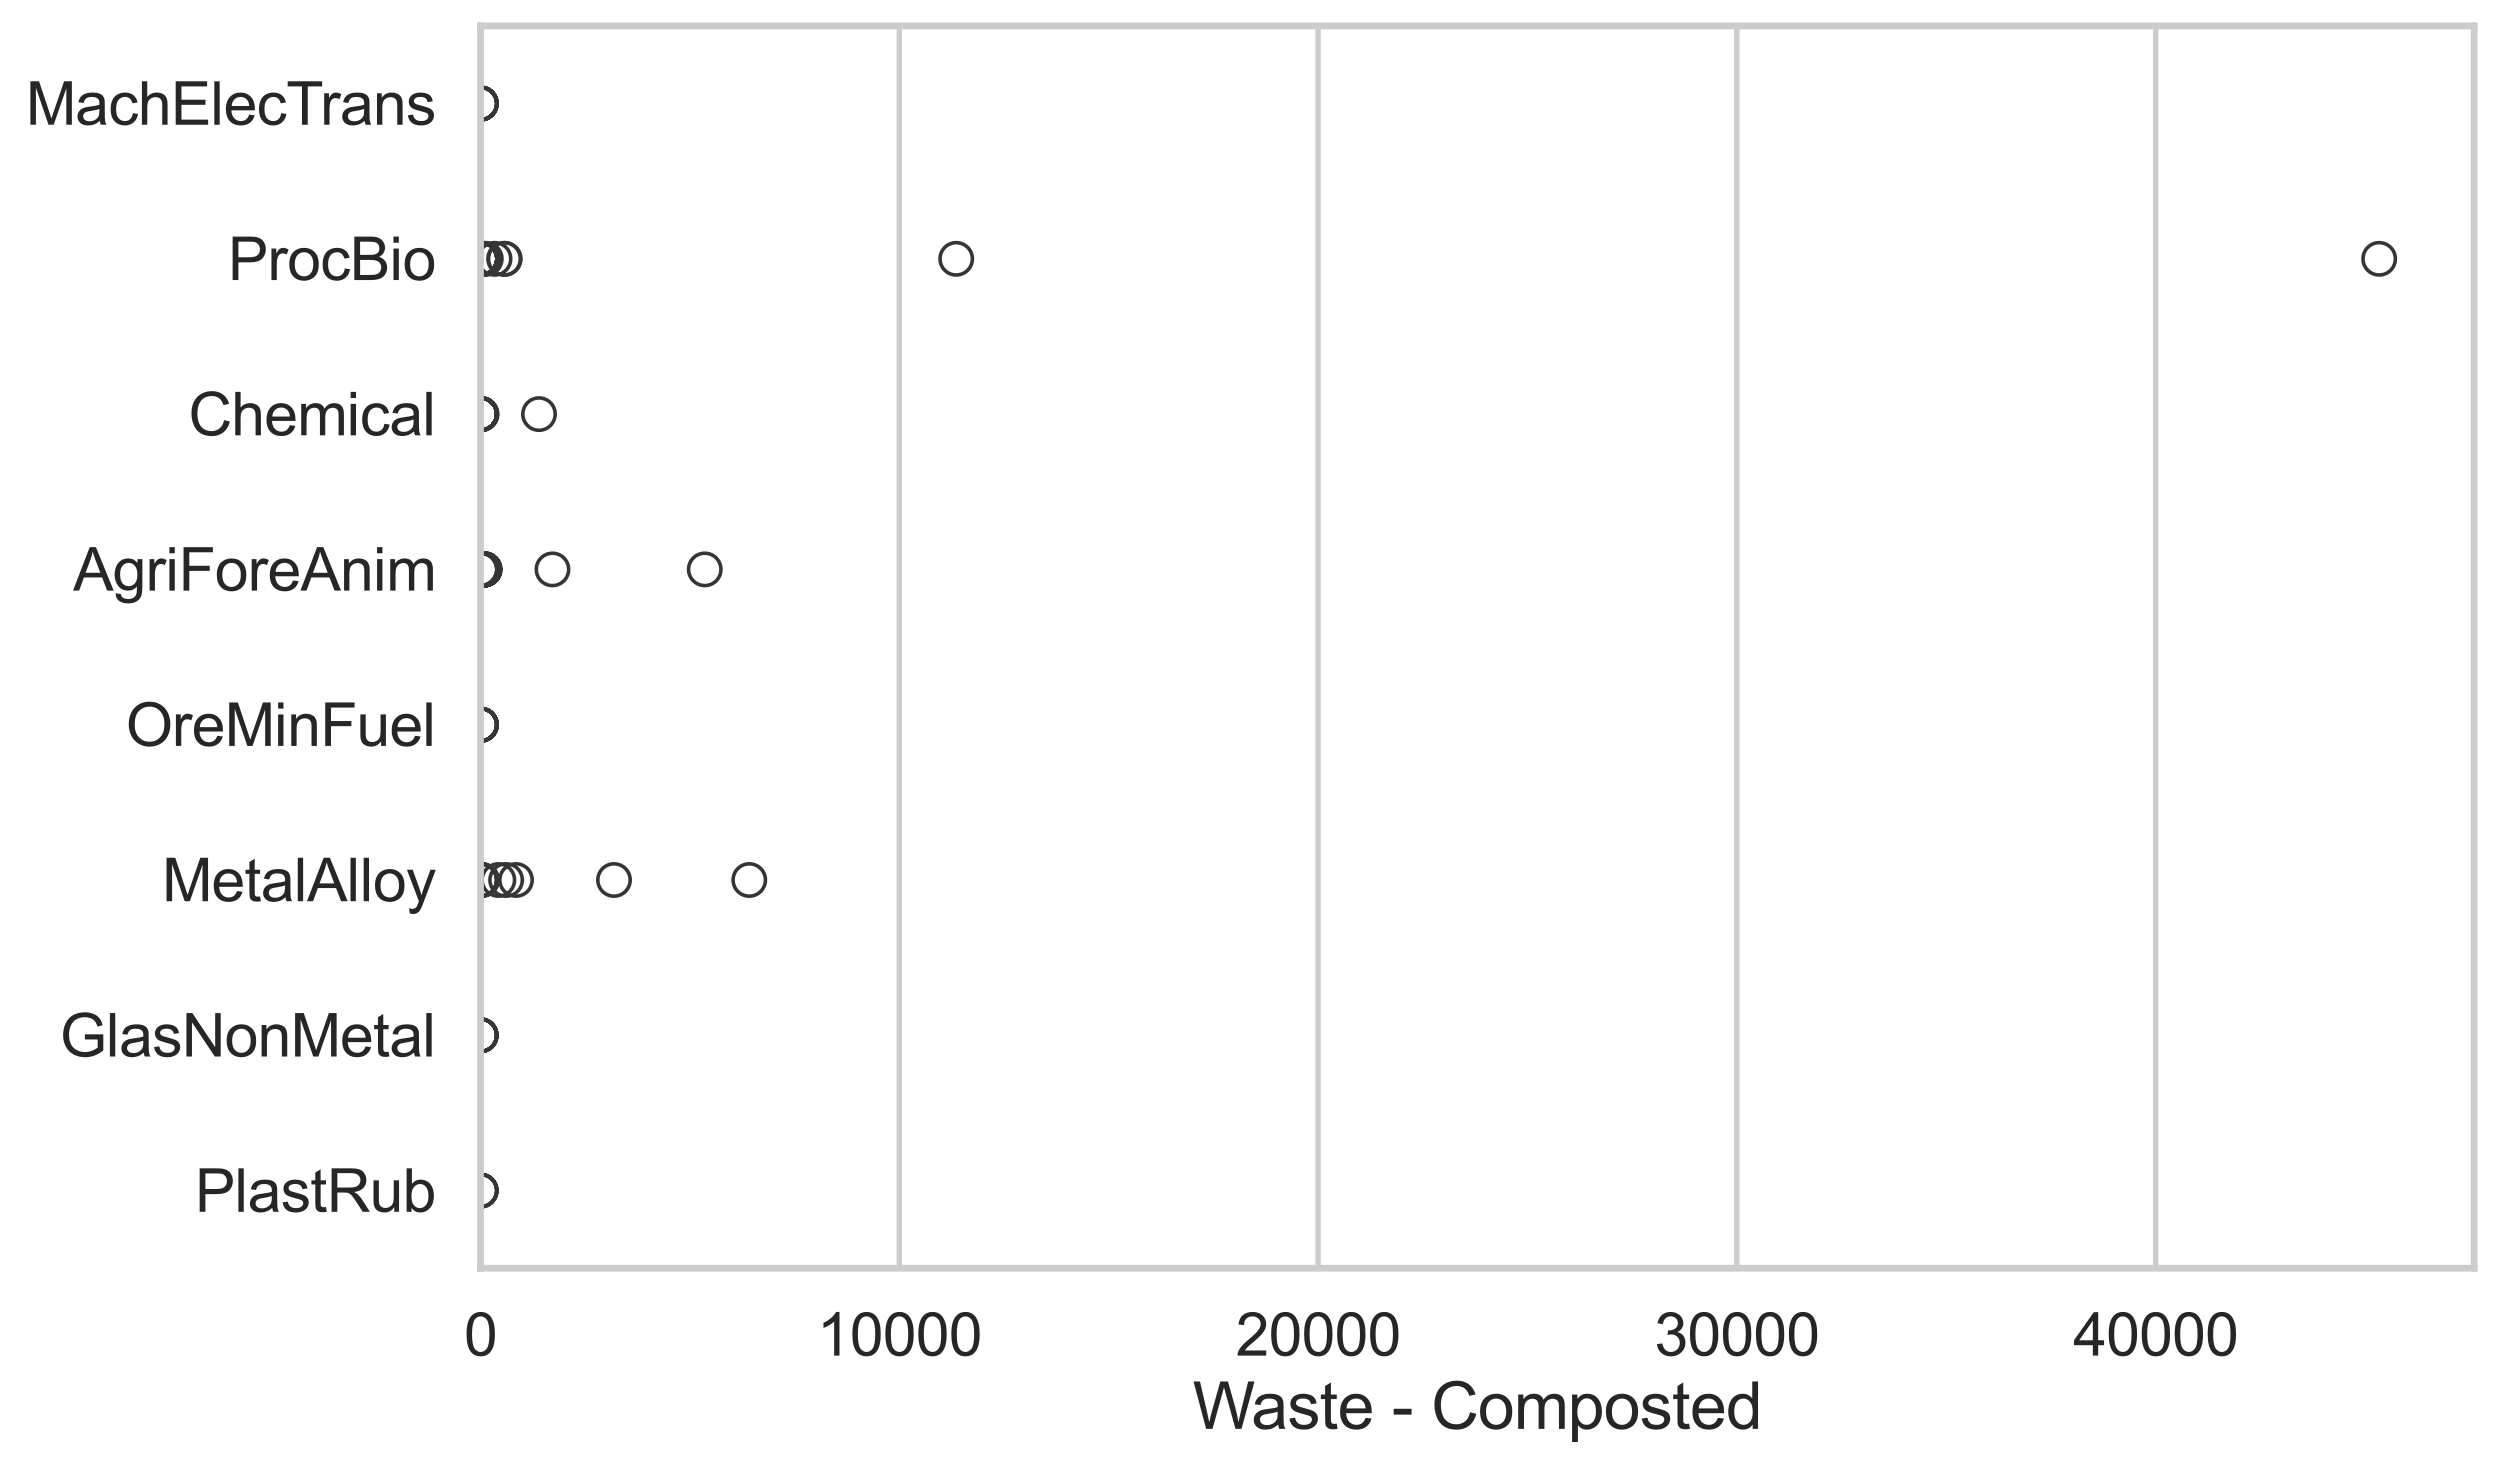 <?xml version="1.0" encoding="utf-8" standalone="no"?>
<!DOCTYPE svg PUBLIC "-//W3C//DTD SVG 1.1//EN"
  "http://www.w3.org/Graphics/SVG/1.1/DTD/svg11.dtd">
<svg xmlns:xlink="http://www.w3.org/1999/xlink" width="695.577pt" height="408.331pt" viewBox="0 0 695.577 408.331" xmlns="http://www.w3.org/2000/svg" version="1.1">
 <defs>
  <style type="text/css">*{stroke-linejoin: round; stroke-linecap: butt}</style>
 </defs>
 <g id="figure_1">
  <g id="patch_1">
   <path d="M 0 408.331 
L 695.577 408.331 
L 695.577 0 
L 0 0 
z
" style="fill: #ffffff"/>
  </g>
  <g id="axes_1">
   <g id="patch_2">
    <path d="M 133.697 352.86 
L 688.377 352.86 
L 688.377 7.2 
L 133.697 7.2 
z
" style="fill: #ffffff"/>
   </g>
   <g id="matplotlib.axis_1">
    <g id="xtick_1">
     <g id="line2d_1">
      <path d="M 133.697 352.86 
L 133.697 7.2 
" clip-path="url(#p786383162c)" style="fill: none; stroke: #cccccc; stroke-width: 1.5; stroke-linecap: round"/>
     </g>
     <g id="text_1">
      <!-- 0 -->
      <g style="fill: #262626" transform="translate(129.109 377.17) scale(0.165 -0.165)">
       <defs>
        <path id="ArialMT-30" d="M 266 2259 
Q 266 3072 433 3567 
Q 600 4063 929 4331 
Q 1259 4600 1759 4600 
Q 2128 4600 2406 4451 
Q 2684 4303 2865 4023 
Q 3047 3744 3150 3342 
Q 3253 2941 3253 2259 
Q 3253 1453 3087 958 
Q 2922 463 2592 192 
Q 2263 -78 1759 -78 
Q 1097 -78 719 397 
Q 266 969 266 2259 
z
M 844 2259 
Q 844 1131 1108 757 
Q 1372 384 1759 384 
Q 2147 384 2411 759 
Q 2675 1134 2675 2259 
Q 2675 3391 2411 3762 
Q 2147 4134 1753 4134 
Q 1366 4134 1134 3806 
Q 844 3388 844 2259 
z
" transform="scale(0.016)"/>
       </defs>
       <use xlink:href="#ArialMT-30"/>
      </g>
     </g>
    </g>
    <g id="xtick_2">
     <g id="line2d_2">
      <path d="M 250.216 352.86 
L 250.216 7.2 
" clip-path="url(#p786383162c)" style="fill: none; stroke: #cccccc; stroke-width: 1.5; stroke-linecap: round"/>
     </g>
     <g id="text_2">
      <!-- 10000 -->
      <g style="fill: #262626" transform="translate(227.277 377.17) scale(0.165 -0.165)">
       <defs>
        <path id="ArialMT-31" d="M 2384 0 
L 1822 0 
L 1822 3584 
Q 1619 3391 1289 3197 
Q 959 3003 697 2906 
L 697 3450 
Q 1169 3672 1522 3987 
Q 1875 4303 2022 4600 
L 2384 4600 
L 2384 0 
z
" transform="scale(0.016)"/>
       </defs>
       <use xlink:href="#ArialMT-31"/>
       <use xlink:href="#ArialMT-30" transform="translate(55.615 0)"/>
       <use xlink:href="#ArialMT-30" transform="translate(111.23 0)"/>
       <use xlink:href="#ArialMT-30" transform="translate(166.846 0)"/>
       <use xlink:href="#ArialMT-30" transform="translate(222.461 0)"/>
      </g>
     </g>
    </g>
    <g id="xtick_3">
     <g id="line2d_3">
      <path d="M 366.734 352.86 
L 366.734 7.2 
" clip-path="url(#p786383162c)" style="fill: none; stroke: #cccccc; stroke-width: 1.5; stroke-linecap: round"/>
     </g>
     <g id="text_3">
      <!-- 20000 -->
      <g style="fill: #262626" transform="translate(343.796 377.17) scale(0.165 -0.165)">
       <defs>
        <path id="ArialMT-32" d="M 3222 541 
L 3222 0 
L 194 0 
Q 188 203 259 391 
Q 375 700 629 1000 
Q 884 1300 1366 1694 
Q 2113 2306 2375 2664 
Q 2638 3022 2638 3341 
Q 2638 3675 2398 3904 
Q 2159 4134 1775 4134 
Q 1369 4134 1125 3890 
Q 881 3647 878 3216 
L 300 3275 
Q 359 3922 746 4261 
Q 1134 4600 1788 4600 
Q 2447 4600 2831 4234 
Q 3216 3869 3216 3328 
Q 3216 3053 3103 2787 
Q 2991 2522 2730 2228 
Q 2469 1934 1863 1422 
Q 1356 997 1212 845 
Q 1069 694 975 541 
L 3222 541 
z
" transform="scale(0.016)"/>
       </defs>
       <use xlink:href="#ArialMT-32"/>
       <use xlink:href="#ArialMT-30" transform="translate(55.615 0)"/>
       <use xlink:href="#ArialMT-30" transform="translate(111.23 0)"/>
       <use xlink:href="#ArialMT-30" transform="translate(166.846 0)"/>
       <use xlink:href="#ArialMT-30" transform="translate(222.461 0)"/>
      </g>
     </g>
    </g>
    <g id="xtick_4">
     <g id="line2d_4">
      <path d="M 483.253 352.86 
L 483.253 7.2 
" clip-path="url(#p786383162c)" style="fill: none; stroke: #cccccc; stroke-width: 1.5; stroke-linecap: round"/>
     </g>
     <g id="text_4">
      <!-- 30000 -->
      <g style="fill: #262626" transform="translate(460.314 377.17) scale(0.165 -0.165)">
       <defs>
        <path id="ArialMT-33" d="M 269 1209 
L 831 1284 
Q 928 806 1161 595 
Q 1394 384 1728 384 
Q 2125 384 2398 659 
Q 2672 934 2672 1341 
Q 2672 1728 2419 1979 
Q 2166 2231 1775 2231 
Q 1616 2231 1378 2169 
L 1441 2663 
Q 1497 2656 1531 2656 
Q 1891 2656 2178 2843 
Q 2466 3031 2466 3422 
Q 2466 3731 2256 3934 
Q 2047 4138 1716 4138 
Q 1388 4138 1169 3931 
Q 950 3725 888 3313 
L 325 3413 
Q 428 3978 793 4289 
Q 1159 4600 1703 4600 
Q 2078 4600 2393 4439 
Q 2709 4278 2876 4000 
Q 3044 3722 3044 3409 
Q 3044 3113 2884 2869 
Q 2725 2625 2413 2481 
Q 2819 2388 3044 2092 
Q 3269 1797 3269 1353 
Q 3269 753 2831 336 
Q 2394 -81 1725 -81 
Q 1122 -81 723 278 
Q 325 638 269 1209 
z
" transform="scale(0.016)"/>
       </defs>
       <use xlink:href="#ArialMT-33"/>
       <use xlink:href="#ArialMT-30" transform="translate(55.615 0)"/>
       <use xlink:href="#ArialMT-30" transform="translate(111.23 0)"/>
       <use xlink:href="#ArialMT-30" transform="translate(166.846 0)"/>
       <use xlink:href="#ArialMT-30" transform="translate(222.461 0)"/>
      </g>
     </g>
    </g>
    <g id="xtick_5">
     <g id="line2d_5">
      <path d="M 599.772 352.86 
L 599.772 7.2 
" clip-path="url(#p786383162c)" style="fill: none; stroke: #cccccc; stroke-width: 1.5; stroke-linecap: round"/>
     </g>
     <g id="text_5">
      <!-- 40000 -->
      <g style="fill: #262626" transform="translate(576.833 377.17) scale(0.165 -0.165)">
       <defs>
        <path id="ArialMT-34" d="M 2069 0 
L 2069 1097 
L 81 1097 
L 81 1613 
L 2172 4581 
L 2631 4581 
L 2631 1613 
L 3250 1613 
L 3250 1097 
L 2631 1097 
L 2631 0 
L 2069 0 
z
M 2069 1613 
L 2069 3678 
L 634 1613 
L 2069 1613 
z
" transform="scale(0.016)"/>
       </defs>
       <use xlink:href="#ArialMT-34"/>
       <use xlink:href="#ArialMT-30" transform="translate(55.615 0)"/>
       <use xlink:href="#ArialMT-30" transform="translate(111.23 0)"/>
       <use xlink:href="#ArialMT-30" transform="translate(166.846 0)"/>
       <use xlink:href="#ArialMT-30" transform="translate(222.461 0)"/>
      </g>
     </g>
    </g>
    <g id="text_6">
     <!-- Waste - Composted -->
     <g style="fill: #262626" transform="translate(331.851 397.553) scale(0.18 -0.18)">
      <defs>
       <path id="ArialMT-57" d="M 1294 0 
L 78 4581 
L 700 4581 
L 1397 1578 
Q 1509 1106 1591 641 
Q 1766 1375 1797 1488 
L 2669 4581 
L 3400 4581 
L 4056 2263 
Q 4303 1400 4413 641 
Q 4500 1075 4641 1638 
L 5359 4581 
L 5969 4581 
L 4713 0 
L 4128 0 
L 3163 3491 
Q 3041 3928 3019 4028 
Q 2947 3713 2884 3491 
L 1913 0 
L 1294 0 
z
" transform="scale(0.016)"/>
       <path id="ArialMT-61" d="M 2588 409 
Q 2275 144 1986 34 
Q 1697 -75 1366 -75 
Q 819 -75 525 192 
Q 231 459 231 875 
Q 231 1119 342 1320 
Q 453 1522 633 1644 
Q 813 1766 1038 1828 
Q 1203 1872 1538 1913 
Q 2219 1994 2541 2106 
Q 2544 2222 2544 2253 
Q 2544 2597 2384 2738 
Q 2169 2928 1744 2928 
Q 1347 2928 1158 2789 
Q 969 2650 878 2297 
L 328 2372 
Q 403 2725 575 2942 
Q 747 3159 1072 3276 
Q 1397 3394 1825 3394 
Q 2250 3394 2515 3294 
Q 2781 3194 2906 3042 
Q 3031 2891 3081 2659 
Q 3109 2516 3109 2141 
L 3109 1391 
Q 3109 606 3145 398 
Q 3181 191 3288 0 
L 2700 0 
Q 2613 175 2588 409 
z
M 2541 1666 
Q 2234 1541 1622 1453 
Q 1275 1403 1131 1340 
Q 988 1278 909 1158 
Q 831 1038 831 891 
Q 831 666 1001 516 
Q 1172 366 1500 366 
Q 1825 366 2078 508 
Q 2331 650 2450 897 
Q 2541 1088 2541 1459 
L 2541 1666 
z
" transform="scale(0.016)"/>
       <path id="ArialMT-73" d="M 197 991 
L 753 1078 
Q 800 744 1014 566 
Q 1228 388 1613 388 
Q 2000 388 2187 545 
Q 2375 703 2375 916 
Q 2375 1106 2209 1216 
Q 2094 1291 1634 1406 
Q 1016 1563 777 1677 
Q 538 1791 414 1992 
Q 291 2194 291 2438 
Q 291 2659 392 2848 
Q 494 3038 669 3163 
Q 800 3259 1026 3326 
Q 1253 3394 1513 3394 
Q 1903 3394 2198 3281 
Q 2494 3169 2634 2976 
Q 2775 2784 2828 2463 
L 2278 2388 
Q 2241 2644 2061 2787 
Q 1881 2931 1553 2931 
Q 1166 2931 1000 2803 
Q 834 2675 834 2503 
Q 834 2394 903 2306 
Q 972 2216 1119 2156 
Q 1203 2125 1616 2013 
Q 2213 1853 2448 1751 
Q 2684 1650 2818 1456 
Q 2953 1263 2953 975 
Q 2953 694 2789 445 
Q 2625 197 2315 61 
Q 2006 -75 1616 -75 
Q 969 -75 630 194 
Q 291 463 197 991 
z
" transform="scale(0.016)"/>
       <path id="ArialMT-74" d="M 1650 503 
L 1731 6 
Q 1494 -44 1306 -44 
Q 1000 -44 831 53 
Q 663 150 594 308 
Q 525 466 525 972 
L 525 2881 
L 113 2881 
L 113 3319 
L 525 3319 
L 525 4141 
L 1084 4478 
L 1084 3319 
L 1650 3319 
L 1650 2881 
L 1084 2881 
L 1084 941 
Q 1084 700 1114 631 
Q 1144 563 1211 522 
Q 1278 481 1403 481 
Q 1497 481 1650 503 
z
" transform="scale(0.016)"/>
       <path id="ArialMT-65" d="M 2694 1069 
L 3275 997 
Q 3138 488 2766 206 
Q 2394 -75 1816 -75 
Q 1088 -75 661 373 
Q 234 822 234 1631 
Q 234 2469 665 2931 
Q 1097 3394 1784 3394 
Q 2450 3394 2872 2941 
Q 3294 2488 3294 1666 
Q 3294 1616 3291 1516 
L 816 1516 
Q 847 969 1125 678 
Q 1403 388 1819 388 
Q 2128 388 2347 550 
Q 2566 713 2694 1069 
z
M 847 1978 
L 2700 1978 
Q 2663 2397 2488 2606 
Q 2219 2931 1791 2931 
Q 1403 2931 1139 2672 
Q 875 2413 847 1978 
z
" transform="scale(0.016)"/>
       <path id="ArialMT-20" transform="scale(0.016)"/>
       <path id="ArialMT-2d" d="M 203 1375 
L 203 1941 
L 1931 1941 
L 1931 1375 
L 203 1375 
z
" transform="scale(0.016)"/>
       <path id="ArialMT-43" d="M 3763 1606 
L 4369 1453 
Q 4178 706 3683 314 
Q 3188 -78 2472 -78 
Q 1731 -78 1267 223 
Q 803 525 561 1097 
Q 319 1669 319 2325 
Q 319 3041 592 3573 
Q 866 4106 1370 4382 
Q 1875 4659 2481 4659 
Q 3169 4659 3637 4309 
Q 4106 3959 4291 3325 
L 3694 3184 
Q 3534 3684 3231 3912 
Q 2928 4141 2469 4141 
Q 1941 4141 1586 3887 
Q 1231 3634 1087 3207 
Q 944 2781 944 2328 
Q 944 1744 1114 1308 
Q 1284 872 1643 656 
Q 2003 441 2422 441 
Q 2931 441 3284 734 
Q 3638 1028 3763 1606 
z
" transform="scale(0.016)"/>
       <path id="ArialMT-6f" d="M 213 1659 
Q 213 2581 725 3025 
Q 1153 3394 1769 3394 
Q 2453 3394 2887 2945 
Q 3322 2497 3322 1706 
Q 3322 1066 3130 698 
Q 2938 331 2570 128 
Q 2203 -75 1769 -75 
Q 1072 -75 642 372 
Q 213 819 213 1659 
z
M 791 1659 
Q 791 1022 1069 705 
Q 1347 388 1769 388 
Q 2188 388 2466 706 
Q 2744 1025 2744 1678 
Q 2744 2294 2464 2611 
Q 2184 2928 1769 2928 
Q 1347 2928 1069 2612 
Q 791 2297 791 1659 
z
" transform="scale(0.016)"/>
       <path id="ArialMT-6d" d="M 422 0 
L 422 3319 
L 925 3319 
L 925 2853 
Q 1081 3097 1340 3245 
Q 1600 3394 1931 3394 
Q 2300 3394 2536 3241 
Q 2772 3088 2869 2813 
Q 3263 3394 3894 3394 
Q 4388 3394 4653 3120 
Q 4919 2847 4919 2278 
L 4919 0 
L 4359 0 
L 4359 2091 
Q 4359 2428 4304 2576 
Q 4250 2725 4106 2815 
Q 3963 2906 3769 2906 
Q 3419 2906 3187 2673 
Q 2956 2441 2956 1928 
L 2956 0 
L 2394 0 
L 2394 2156 
Q 2394 2531 2256 2718 
Q 2119 2906 1806 2906 
Q 1569 2906 1367 2781 
Q 1166 2656 1075 2415 
Q 984 2175 984 1722 
L 984 0 
L 422 0 
z
" transform="scale(0.016)"/>
       <path id="ArialMT-70" d="M 422 -1272 
L 422 3319 
L 934 3319 
L 934 2888 
Q 1116 3141 1344 3267 
Q 1572 3394 1897 3394 
Q 2322 3394 2647 3175 
Q 2972 2956 3137 2557 
Q 3303 2159 3303 1684 
Q 3303 1175 3120 767 
Q 2938 359 2589 142 
Q 2241 -75 1856 -75 
Q 1575 -75 1351 44 
Q 1128 163 984 344 
L 984 -1272 
L 422 -1272 
z
M 931 1641 
Q 931 1000 1190 694 
Q 1450 388 1819 388 
Q 2194 388 2461 705 
Q 2728 1022 2728 1688 
Q 2728 2322 2467 2637 
Q 2206 2953 1844 2953 
Q 1484 2953 1207 2617 
Q 931 2281 931 1641 
z
" transform="scale(0.016)"/>
       <path id="ArialMT-64" d="M 2575 0 
L 2575 419 
Q 2259 -75 1647 -75 
Q 1250 -75 917 144 
Q 584 363 401 755 
Q 219 1147 219 1656 
Q 219 2153 384 2558 
Q 550 2963 881 3178 
Q 1213 3394 1622 3394 
Q 1922 3394 2156 3267 
Q 2391 3141 2538 2938 
L 2538 4581 
L 3097 4581 
L 3097 0 
L 2575 0 
z
M 797 1656 
Q 797 1019 1065 703 
Q 1334 388 1700 388 
Q 2069 388 2326 689 
Q 2584 991 2584 1609 
Q 2584 2291 2321 2609 
Q 2059 2928 1675 2928 
Q 1300 2928 1048 2622 
Q 797 2316 797 1656 
z
" transform="scale(0.016)"/>
      </defs>
      <use xlink:href="#ArialMT-57"/>
      <use xlink:href="#ArialMT-61" transform="translate(90.635 0)"/>
      <use xlink:href="#ArialMT-73" transform="translate(146.25 0)"/>
      <use xlink:href="#ArialMT-74" transform="translate(196.25 0)"/>
      <use xlink:href="#ArialMT-65" transform="translate(224.033 0)"/>
      <use xlink:href="#ArialMT-20" transform="translate(279.648 0)"/>
      <use xlink:href="#ArialMT-2d" transform="translate(307.432 0)"/>
      <use xlink:href="#ArialMT-20" transform="translate(340.732 0)"/>
      <use xlink:href="#ArialMT-43" transform="translate(368.516 0)"/>
      <use xlink:href="#ArialMT-6f" transform="translate(440.732 0)"/>
      <use xlink:href="#ArialMT-6d" transform="translate(496.348 0)"/>
      <use xlink:href="#ArialMT-70" transform="translate(579.648 0)"/>
      <use xlink:href="#ArialMT-6f" transform="translate(635.264 0)"/>
      <use xlink:href="#ArialMT-73" transform="translate(690.879 0)"/>
      <use xlink:href="#ArialMT-74" transform="translate(740.879 0)"/>
      <use xlink:href="#ArialMT-65" transform="translate(768.662 0)"/>
      <use xlink:href="#ArialMT-64" transform="translate(824.277 0)"/>
     </g>
    </g>
   </g>
   <g id="matplotlib.axis_2">
    <g id="ytick_1">
     <g id="text_7">
      <!-- MachElecTrans -->
      <g style="fill: #262626" transform="translate(7.2 34.709) scale(0.165 -0.165)">
       <defs>
        <path id="ArialMT-4d" d="M 475 0 
L 475 4581 
L 1388 4581 
L 2472 1338 
Q 2622 884 2691 659 
Q 2769 909 2934 1394 
L 4031 4581 
L 4847 4581 
L 4847 0 
L 4263 0 
L 4263 3834 
L 2931 0 
L 2384 0 
L 1059 3900 
L 1059 0 
L 475 0 
z
" transform="scale(0.016)"/>
        <path id="ArialMT-63" d="M 2588 1216 
L 3141 1144 
Q 3050 572 2676 248 
Q 2303 -75 1759 -75 
Q 1078 -75 664 370 
Q 250 816 250 1647 
Q 250 2184 428 2587 
Q 606 2991 970 3192 
Q 1334 3394 1763 3394 
Q 2303 3394 2647 3120 
Q 2991 2847 3088 2344 
L 2541 2259 
Q 2463 2594 2264 2762 
Q 2066 2931 1784 2931 
Q 1359 2931 1093 2626 
Q 828 2322 828 1663 
Q 828 994 1084 691 
Q 1341 388 1753 388 
Q 2084 388 2306 591 
Q 2528 794 2588 1216 
z
" transform="scale(0.016)"/>
        <path id="ArialMT-68" d="M 422 0 
L 422 4581 
L 984 4581 
L 984 2938 
Q 1378 3394 1978 3394 
Q 2347 3394 2619 3248 
Q 2891 3103 3008 2847 
Q 3125 2591 3125 2103 
L 3125 0 
L 2563 0 
L 2563 2103 
Q 2563 2525 2380 2717 
Q 2197 2909 1863 2909 
Q 1613 2909 1392 2779 
Q 1172 2650 1078 2428 
Q 984 2206 984 1816 
L 984 0 
L 422 0 
z
" transform="scale(0.016)"/>
        <path id="ArialMT-45" d="M 506 0 
L 506 4581 
L 3819 4581 
L 3819 4041 
L 1113 4041 
L 1113 2638 
L 3647 2638 
L 3647 2100 
L 1113 2100 
L 1113 541 
L 3925 541 
L 3925 0 
L 506 0 
z
" transform="scale(0.016)"/>
        <path id="ArialMT-6c" d="M 409 0 
L 409 4581 
L 972 4581 
L 972 0 
L 409 0 
z
" transform="scale(0.016)"/>
        <path id="ArialMT-54" d="M 1659 0 
L 1659 4041 
L 150 4041 
L 150 4581 
L 3781 4581 
L 3781 4041 
L 2266 4041 
L 2266 0 
L 1659 0 
z
" transform="scale(0.016)"/>
        <path id="ArialMT-72" d="M 416 0 
L 416 3319 
L 922 3319 
L 922 2816 
Q 1116 3169 1280 3281 
Q 1444 3394 1641 3394 
Q 1925 3394 2219 3213 
L 2025 2691 
Q 1819 2813 1613 2813 
Q 1428 2813 1281 2702 
Q 1134 2591 1072 2394 
Q 978 2094 978 1738 
L 978 0 
L 416 0 
z
" transform="scale(0.016)"/>
        <path id="ArialMT-6e" d="M 422 0 
L 422 3319 
L 928 3319 
L 928 2847 
Q 1294 3394 1984 3394 
Q 2284 3394 2536 3286 
Q 2788 3178 2913 3003 
Q 3038 2828 3088 2588 
Q 3119 2431 3119 2041 
L 3119 0 
L 2556 0 
L 2556 2019 
Q 2556 2363 2490 2533 
Q 2425 2703 2258 2804 
Q 2091 2906 1866 2906 
Q 1506 2906 1245 2678 
Q 984 2450 984 1813 
L 984 0 
L 422 0 
z
" transform="scale(0.016)"/>
       </defs>
       <use xlink:href="#ArialMT-4d"/>
       <use xlink:href="#ArialMT-61" transform="translate(83.301 0)"/>
       <use xlink:href="#ArialMT-63" transform="translate(138.916 0)"/>
       <use xlink:href="#ArialMT-68" transform="translate(188.916 0)"/>
       <use xlink:href="#ArialMT-45" transform="translate(244.531 0)"/>
       <use xlink:href="#ArialMT-6c" transform="translate(311.23 0)"/>
       <use xlink:href="#ArialMT-65" transform="translate(333.447 0)"/>
       <use xlink:href="#ArialMT-63" transform="translate(389.062 0)"/>
       <use xlink:href="#ArialMT-54" transform="translate(439.062 0)"/>
       <use xlink:href="#ArialMT-72" transform="translate(496.396 0)"/>
       <use xlink:href="#ArialMT-61" transform="translate(529.697 0)"/>
       <use xlink:href="#ArialMT-6e" transform="translate(585.312 0)"/>
       <use xlink:href="#ArialMT-73" transform="translate(640.928 0)"/>
      </g>
     </g>
    </g>
    <g id="ytick_2">
     <g id="text_8">
      <!-- ProcBio -->
      <g style="fill: #262626" transform="translate(63.424 77.916) scale(0.165 -0.165)">
       <defs>
        <path id="ArialMT-50" d="M 494 0 
L 494 4581 
L 2222 4581 
Q 2678 4581 2919 4538 
Q 3256 4481 3484 4323 
Q 3713 4166 3852 3881 
Q 3991 3597 3991 3256 
Q 3991 2672 3619 2267 
Q 3247 1863 2275 1863 
L 1100 1863 
L 1100 0 
L 494 0 
z
M 1100 2403 
L 2284 2403 
Q 2872 2403 3119 2622 
Q 3366 2841 3366 3238 
Q 3366 3525 3220 3729 
Q 3075 3934 2838 4000 
Q 2684 4041 2272 4041 
L 1100 4041 
L 1100 2403 
z
" transform="scale(0.016)"/>
        <path id="ArialMT-42" d="M 469 0 
L 469 4581 
L 2188 4581 
Q 2713 4581 3030 4442 
Q 3347 4303 3526 4014 
Q 3706 3725 3706 3409 
Q 3706 3116 3547 2856 
Q 3388 2597 3066 2438 
Q 3481 2316 3704 2022 
Q 3928 1728 3928 1328 
Q 3928 1006 3792 729 
Q 3656 453 3456 303 
Q 3256 153 2954 76 
Q 2653 0 2216 0 
L 469 0 
z
M 1075 2656 
L 2066 2656 
Q 2469 2656 2644 2709 
Q 2875 2778 2992 2937 
Q 3109 3097 3109 3338 
Q 3109 3566 3000 3739 
Q 2891 3913 2687 3977 
Q 2484 4041 1991 4041 
L 1075 4041 
L 1075 2656 
z
M 1075 541 
L 2216 541 
Q 2509 541 2628 563 
Q 2838 600 2978 687 
Q 3119 775 3209 942 
Q 3300 1109 3300 1328 
Q 3300 1584 3169 1773 
Q 3038 1963 2805 2039 
Q 2572 2116 2134 2116 
L 1075 2116 
L 1075 541 
z
" transform="scale(0.016)"/>
        <path id="ArialMT-69" d="M 425 3934 
L 425 4581 
L 988 4581 
L 988 3934 
L 425 3934 
z
M 425 0 
L 425 3319 
L 988 3319 
L 988 0 
L 425 0 
z
" transform="scale(0.016)"/>
       </defs>
       <use xlink:href="#ArialMT-50"/>
       <use xlink:href="#ArialMT-72" transform="translate(66.699 0)"/>
       <use xlink:href="#ArialMT-6f" transform="translate(100 0)"/>
       <use xlink:href="#ArialMT-63" transform="translate(155.615 0)"/>
       <use xlink:href="#ArialMT-42" transform="translate(205.615 0)"/>
       <use xlink:href="#ArialMT-69" transform="translate(272.314 0)"/>
       <use xlink:href="#ArialMT-6f" transform="translate(294.531 0)"/>
      </g>
     </g>
    </g>
    <g id="ytick_3">
     <g id="text_9">
      <!-- Chemical -->
      <g style="fill: #262626" transform="translate(52.428 121.124) scale(0.165 -0.165)">
       <use xlink:href="#ArialMT-43"/>
       <use xlink:href="#ArialMT-68" transform="translate(72.217 0)"/>
       <use xlink:href="#ArialMT-65" transform="translate(127.832 0)"/>
       <use xlink:href="#ArialMT-6d" transform="translate(183.447 0)"/>
       <use xlink:href="#ArialMT-69" transform="translate(266.748 0)"/>
       <use xlink:href="#ArialMT-63" transform="translate(288.965 0)"/>
       <use xlink:href="#ArialMT-61" transform="translate(338.965 0)"/>
       <use xlink:href="#ArialMT-6c" transform="translate(394.58 0)"/>
      </g>
     </g>
    </g>
    <g id="ytick_4">
     <g id="text_10">
      <!-- AgriForeAnim -->
      <g style="fill: #262626" transform="translate(20.341 164.331) scale(0.165 -0.165)">
       <defs>
        <path id="ArialMT-41" d="M -9 0 
L 1750 4581 
L 2403 4581 
L 4278 0 
L 3588 0 
L 3053 1388 
L 1138 1388 
L 634 0 
L -9 0 
z
M 1313 1881 
L 2866 1881 
L 2388 3150 
Q 2169 3728 2063 4100 
Q 1975 3659 1816 3225 
L 1313 1881 
z
" transform="scale(0.016)"/>
        <path id="ArialMT-67" d="M 319 -275 
L 866 -356 
Q 900 -609 1056 -725 
Q 1266 -881 1628 -881 
Q 2019 -881 2231 -725 
Q 2444 -569 2519 -288 
Q 2563 -116 2559 434 
Q 2191 0 1641 0 
Q 956 0 581 494 
Q 206 988 206 1678 
Q 206 2153 378 2554 
Q 550 2956 876 3175 
Q 1203 3394 1644 3394 
Q 2231 3394 2613 2919 
L 2613 3319 
L 3131 3319 
L 3131 450 
Q 3131 -325 2973 -648 
Q 2816 -972 2473 -1159 
Q 2131 -1347 1631 -1347 
Q 1038 -1347 672 -1080 
Q 306 -813 319 -275 
z
M 784 1719 
Q 784 1066 1043 766 
Q 1303 466 1694 466 
Q 2081 466 2343 764 
Q 2606 1063 2606 1700 
Q 2606 2309 2336 2618 
Q 2066 2928 1684 2928 
Q 1309 2928 1046 2623 
Q 784 2319 784 1719 
z
" transform="scale(0.016)"/>
        <path id="ArialMT-46" d="M 525 0 
L 525 4581 
L 3616 4581 
L 3616 4041 
L 1131 4041 
L 1131 2622 
L 3281 2622 
L 3281 2081 
L 1131 2081 
L 1131 0 
L 525 0 
z
" transform="scale(0.016)"/>
       </defs>
       <use xlink:href="#ArialMT-41"/>
       <use xlink:href="#ArialMT-67" transform="translate(66.699 0)"/>
       <use xlink:href="#ArialMT-72" transform="translate(122.314 0)"/>
       <use xlink:href="#ArialMT-69" transform="translate(155.615 0)"/>
       <use xlink:href="#ArialMT-46" transform="translate(177.832 0)"/>
       <use xlink:href="#ArialMT-6f" transform="translate(238.916 0)"/>
       <use xlink:href="#ArialMT-72" transform="translate(294.531 0)"/>
       <use xlink:href="#ArialMT-65" transform="translate(327.832 0)"/>
       <use xlink:href="#ArialMT-41" transform="translate(383.447 0)"/>
       <use xlink:href="#ArialMT-6e" transform="translate(450.146 0)"/>
       <use xlink:href="#ArialMT-69" transform="translate(505.762 0)"/>
       <use xlink:href="#ArialMT-6d" transform="translate(527.979 0)"/>
      </g>
     </g>
    </g>
    <g id="ytick_5">
     <g id="text_11">
      <!-- OreMinFuel -->
      <g style="fill: #262626" transform="translate(35.013 207.539) scale(0.165 -0.165)">
       <defs>
        <path id="ArialMT-4f" d="M 309 2231 
Q 309 3372 921 4017 
Q 1534 4663 2503 4663 
Q 3138 4663 3647 4359 
Q 4156 4056 4423 3514 
Q 4691 2972 4691 2284 
Q 4691 1588 4409 1038 
Q 4128 488 3612 205 
Q 3097 -78 2500 -78 
Q 1853 -78 1343 234 
Q 834 547 571 1087 
Q 309 1628 309 2231 
z
M 934 2222 
Q 934 1394 1379 917 
Q 1825 441 2497 441 
Q 3181 441 3623 922 
Q 4066 1403 4066 2288 
Q 4066 2847 3877 3264 
Q 3688 3681 3323 3911 
Q 2959 4141 2506 4141 
Q 1863 4141 1398 3698 
Q 934 3256 934 2222 
z
" transform="scale(0.016)"/>
        <path id="ArialMT-75" d="M 2597 0 
L 2597 488 
Q 2209 -75 1544 -75 
Q 1250 -75 995 37 
Q 741 150 617 320 
Q 494 491 444 738 
Q 409 903 409 1263 
L 409 3319 
L 972 3319 
L 972 1478 
Q 972 1038 1006 884 
Q 1059 663 1231 536 
Q 1403 409 1656 409 
Q 1909 409 2131 539 
Q 2353 669 2445 892 
Q 2538 1116 2538 1541 
L 2538 3319 
L 3100 3319 
L 3100 0 
L 2597 0 
z
" transform="scale(0.016)"/>
       </defs>
       <use xlink:href="#ArialMT-4f"/>
       <use xlink:href="#ArialMT-72" transform="translate(77.783 0)"/>
       <use xlink:href="#ArialMT-65" transform="translate(111.084 0)"/>
       <use xlink:href="#ArialMT-4d" transform="translate(166.699 0)"/>
       <use xlink:href="#ArialMT-69" transform="translate(250 0)"/>
       <use xlink:href="#ArialMT-6e" transform="translate(272.217 0)"/>
       <use xlink:href="#ArialMT-46" transform="translate(327.832 0)"/>
       <use xlink:href="#ArialMT-75" transform="translate(388.916 0)"/>
       <use xlink:href="#ArialMT-65" transform="translate(444.531 0)"/>
       <use xlink:href="#ArialMT-6c" transform="translate(500.146 0)"/>
      </g>
     </g>
    </g>
    <g id="ytick_6">
     <g id="text_12">
      <!-- MetalAlloy -->
      <g style="fill: #262626" transform="translate(45.088 250.746) scale(0.165 -0.165)">
       <defs>
        <path id="ArialMT-79" d="M 397 -1278 
L 334 -750 
Q 519 -800 656 -800 
Q 844 -800 956 -737 
Q 1069 -675 1141 -563 
Q 1194 -478 1313 -144 
Q 1328 -97 1363 -6 
L 103 3319 
L 709 3319 
L 1400 1397 
Q 1534 1031 1641 628 
Q 1738 1016 1872 1384 
L 2581 3319 
L 3144 3319 
L 1881 -56 
Q 1678 -603 1566 -809 
Q 1416 -1088 1222 -1217 
Q 1028 -1347 759 -1347 
Q 597 -1347 397 -1278 
z
" transform="scale(0.016)"/>
       </defs>
       <use xlink:href="#ArialMT-4d"/>
       <use xlink:href="#ArialMT-65" transform="translate(83.301 0)"/>
       <use xlink:href="#ArialMT-74" transform="translate(138.916 0)"/>
       <use xlink:href="#ArialMT-61" transform="translate(166.699 0)"/>
       <use xlink:href="#ArialMT-6c" transform="translate(222.314 0)"/>
       <use xlink:href="#ArialMT-41" transform="translate(244.531 0)"/>
       <use xlink:href="#ArialMT-6c" transform="translate(311.23 0)"/>
       <use xlink:href="#ArialMT-6c" transform="translate(333.447 0)"/>
       <use xlink:href="#ArialMT-6f" transform="translate(355.664 0)"/>
       <use xlink:href="#ArialMT-79" transform="translate(411.279 0)"/>
      </g>
     </g>
    </g>
    <g id="ytick_7">
     <g id="text_13">
      <!-- GlasNonMetal -->
      <g style="fill: #262626" transform="translate(16.659 293.954) scale(0.165 -0.165)">
       <defs>
        <path id="ArialMT-47" d="M 2638 1797 
L 2638 2334 
L 4578 2338 
L 4578 638 
Q 4131 281 3656 101 
Q 3181 -78 2681 -78 
Q 2006 -78 1454 211 
Q 903 500 622 1047 
Q 341 1594 341 2269 
Q 341 2938 620 3517 
Q 900 4097 1425 4378 
Q 1950 4659 2634 4659 
Q 3131 4659 3532 4498 
Q 3934 4338 4162 4050 
Q 4391 3763 4509 3300 
L 3963 3150 
Q 3859 3500 3706 3700 
Q 3553 3900 3268 4020 
Q 2984 4141 2638 4141 
Q 2222 4141 1919 4014 
Q 1616 3888 1430 3681 
Q 1244 3475 1141 3228 
Q 966 2803 966 2306 
Q 966 1694 1177 1281 
Q 1388 869 1791 669 
Q 2194 469 2647 469 
Q 3041 469 3416 620 
Q 3791 772 3984 944 
L 3984 1797 
L 2638 1797 
z
" transform="scale(0.016)"/>
        <path id="ArialMT-4e" d="M 488 0 
L 488 4581 
L 1109 4581 
L 3516 984 
L 3516 4581 
L 4097 4581 
L 4097 0 
L 3475 0 
L 1069 3600 
L 1069 0 
L 488 0 
z
" transform="scale(0.016)"/>
       </defs>
       <use xlink:href="#ArialMT-47"/>
       <use xlink:href="#ArialMT-6c" transform="translate(77.783 0)"/>
       <use xlink:href="#ArialMT-61" transform="translate(100 0)"/>
       <use xlink:href="#ArialMT-73" transform="translate(155.615 0)"/>
       <use xlink:href="#ArialMT-4e" transform="translate(205.615 0)"/>
       <use xlink:href="#ArialMT-6f" transform="translate(277.832 0)"/>
       <use xlink:href="#ArialMT-6e" transform="translate(333.447 0)"/>
       <use xlink:href="#ArialMT-4d" transform="translate(389.062 0)"/>
       <use xlink:href="#ArialMT-65" transform="translate(472.363 0)"/>
       <use xlink:href="#ArialMT-74" transform="translate(527.979 0)"/>
       <use xlink:href="#ArialMT-61" transform="translate(555.762 0)"/>
       <use xlink:href="#ArialMT-6c" transform="translate(611.377 0)"/>
      </g>
     </g>
    </g>
    <g id="ytick_8">
     <g id="text_14">
      <!-- PlastRub -->
      <g style="fill: #262626" transform="translate(54.248 337.161) scale(0.165 -0.165)">
       <defs>
        <path id="ArialMT-52" d="M 503 0 
L 503 4581 
L 2534 4581 
Q 3147 4581 3465 4457 
Q 3784 4334 3975 4021 
Q 4166 3709 4166 3331 
Q 4166 2844 3850 2509 
Q 3534 2175 2875 2084 
Q 3116 1969 3241 1856 
Q 3506 1613 3744 1247 
L 4541 0 
L 3778 0 
L 3172 953 
Q 2906 1366 2734 1584 
Q 2563 1803 2427 1890 
Q 2291 1978 2150 2013 
Q 2047 2034 1813 2034 
L 1109 2034 
L 1109 0 
L 503 0 
z
M 1109 2559 
L 2413 2559 
Q 2828 2559 3062 2645 
Q 3297 2731 3419 2920 
Q 3541 3109 3541 3331 
Q 3541 3656 3305 3865 
Q 3069 4075 2559 4075 
L 1109 4075 
L 1109 2559 
z
" transform="scale(0.016)"/>
        <path id="ArialMT-62" d="M 941 0 
L 419 0 
L 419 4581 
L 981 4581 
L 981 2947 
Q 1338 3394 1891 3394 
Q 2197 3394 2470 3270 
Q 2744 3147 2920 2923 
Q 3097 2700 3197 2384 
Q 3297 2069 3297 1709 
Q 3297 856 2875 390 
Q 2453 -75 1863 -75 
Q 1275 -75 941 416 
L 941 0 
z
M 934 1684 
Q 934 1088 1097 822 
Q 1363 388 1816 388 
Q 2184 388 2453 708 
Q 2722 1028 2722 1663 
Q 2722 2313 2464 2622 
Q 2206 2931 1841 2931 
Q 1472 2931 1203 2611 
Q 934 2291 934 1684 
z
" transform="scale(0.016)"/>
       </defs>
       <use xlink:href="#ArialMT-50"/>
       <use xlink:href="#ArialMT-6c" transform="translate(66.699 0)"/>
       <use xlink:href="#ArialMT-61" transform="translate(88.916 0)"/>
       <use xlink:href="#ArialMT-73" transform="translate(144.531 0)"/>
       <use xlink:href="#ArialMT-74" transform="translate(194.531 0)"/>
       <use xlink:href="#ArialMT-52" transform="translate(222.314 0)"/>
       <use xlink:href="#ArialMT-75" transform="translate(294.531 0)"/>
       <use xlink:href="#ArialMT-62" transform="translate(350.146 0)"/>
      </g>
     </g>
    </g>
   </g>
   <g id="patch_3">
    <path d="M 133.698 11.521 
L 133.698 46.087 
L 133.702 46.087 
L 133.702 11.521 
L 133.698 11.521 
z
" clip-path="url(#p786383162c)" style="fill: #ca74db; stroke: #353535; stroke-linejoin: miter"/>
   </g>
   <g id="line2d_6">
    <path d="M 133.698 28.804 
L 133.697 28.804 
" clip-path="url(#p786383162c)" style="fill: none; stroke: #353535"/>
   </g>
   <g id="line2d_7">
    <path d="M 133.702 28.804 
L 133.706 28.804 
" clip-path="url(#p786383162c)" style="fill: none; stroke: #353535"/>
   </g>
   <g id="line2d_8">
    <path d="M 133.697 20.162 
L 133.697 37.445 
" clip-path="url(#p786383162c)" style="fill: none; stroke: #353535; stroke-linecap: round"/>
   </g>
   <g id="line2d_9">
    <path d="M 133.706 20.162 
L 133.706 37.445 
" clip-path="url(#p786383162c)" style="fill: none; stroke: #353535; stroke-linecap: round"/>
   </g>
   <g id="line2d_10">
    <defs>
     <path id="m538be09f07" d="M 0 4.5 
C 1.193 4.5 2.338 4.026 3.182 3.182 
C 4.026 2.338 4.5 1.193 4.5 0 
C 4.5 -1.193 4.026 -2.338 3.182 -3.182 
C 2.338 -4.026 1.193 -4.5 0 -4.5 
C -1.193 -4.5 -2.338 -4.026 -3.182 -3.182 
C -4.026 -2.338 -4.5 -1.193 -4.5 0 
C -4.5 1.193 -4.026 2.338 -3.182 3.182 
C -2.338 4.026 -1.193 4.5 0 4.5 
z
" style="stroke: #353535"/>
    </defs>
    <g clip-path="url(#p786383162c)">
     <use xlink:href="#m538be09f07" x="133.709" y="28.804" style="fill-opacity: 0; stroke: #353535"/>
     <use xlink:href="#m538be09f07" x="133.721" y="28.804" style="fill-opacity: 0; stroke: #353535"/>
     <use xlink:href="#m538be09f07" x="133.773" y="28.804" style="fill-opacity: 0; stroke: #353535"/>
     <use xlink:href="#m538be09f07" x="133.721" y="28.804" style="fill-opacity: 0; stroke: #353535"/>
     <use xlink:href="#m538be09f07" x="133.711" y="28.804" style="fill-opacity: 0; stroke: #353535"/>
     <use xlink:href="#m538be09f07" x="133.722" y="28.804" style="fill-opacity: 0; stroke: #353535"/>
     <use xlink:href="#m538be09f07" x="133.71" y="28.804" style="fill-opacity: 0; stroke: #353535"/>
     <use xlink:href="#m538be09f07" x="133.719" y="28.804" style="fill-opacity: 0; stroke: #353535"/>
     <use xlink:href="#m538be09f07" x="133.712" y="28.804" style="fill-opacity: 0; stroke: #353535"/>
     <use xlink:href="#m538be09f07" x="133.715" y="28.804" style="fill-opacity: 0; stroke: #353535"/>
     <use xlink:href="#m538be09f07" x="133.716" y="28.804" style="fill-opacity: 0; stroke: #353535"/>
     <use xlink:href="#m538be09f07" x="133.818" y="28.804" style="fill-opacity: 0; stroke: #353535"/>
     <use xlink:href="#m538be09f07" x="133.72" y="28.804" style="fill-opacity: 0; stroke: #353535"/>
     <use xlink:href="#m538be09f07" x="133.721" y="28.804" style="fill-opacity: 0; stroke: #353535"/>
     <use xlink:href="#m538be09f07" x="133.718" y="28.804" style="fill-opacity: 0; stroke: #353535"/>
     <use xlink:href="#m538be09f07" x="133.717" y="28.804" style="fill-opacity: 0; stroke: #353535"/>
     <use xlink:href="#m538be09f07" x="133.712" y="28.804" style="fill-opacity: 0; stroke: #353535"/>
    </g>
   </g>
   <g id="patch_4">
    <path d="M 133.697 54.728 
L 133.697 89.294 
L 133.709 89.294 
L 133.709 54.728 
L 133.697 54.728 
z
" clip-path="url(#p786383162c)" style="fill: #5ca236; stroke: #353535; stroke-linejoin: miter"/>
   </g>
   <g id="line2d_11">
    <path d="M 133.697 72.011 
L 133.697 72.011 
" clip-path="url(#p786383162c)" style="fill: none; stroke: #353535"/>
   </g>
   <g id="line2d_12">
    <path d="M 133.709 72.011 
L 133.724 72.011 
" clip-path="url(#p786383162c)" style="fill: none; stroke: #353535"/>
   </g>
   <g id="line2d_13">
    <path d="M 133.697 63.37 
L 133.697 80.653 
" clip-path="url(#p786383162c)" style="fill: none; stroke: #353535; stroke-linecap: round"/>
   </g>
   <g id="line2d_14">
    <path d="M 133.724 63.37 
L 133.724 80.653 
" clip-path="url(#p786383162c)" style="fill: none; stroke: #353535; stroke-linecap: round"/>
   </g>
   <g id="line2d_15">
    <g clip-path="url(#p786383162c)">
     <use xlink:href="#m538be09f07" x="133.753" y="72.011" style="fill-opacity: 0; stroke: #353535"/>
     <use xlink:href="#m538be09f07" x="135.158" y="72.011" style="fill-opacity: 0; stroke: #353535"/>
     <use xlink:href="#m538be09f07" x="133.859" y="72.011" style="fill-opacity: 0; stroke: #353535"/>
     <use xlink:href="#m538be09f07" x="133.734" y="72.011" style="fill-opacity: 0; stroke: #353535"/>
     <use xlink:href="#m538be09f07" x="661.964" y="72.011" style="fill-opacity: 0; stroke: #353535"/>
     <use xlink:href="#m538be09f07" x="133.753" y="72.011" style="fill-opacity: 0; stroke: #353535"/>
     <use xlink:href="#m538be09f07" x="133.734" y="72.011" style="fill-opacity: 0; stroke: #353535"/>
     <use xlink:href="#m538be09f07" x="133.745" y="72.011" style="fill-opacity: 0; stroke: #353535"/>
     <use xlink:href="#m538be09f07" x="134.054" y="72.011" style="fill-opacity: 0; stroke: #353535"/>
     <use xlink:href="#m538be09f07" x="134.145" y="72.011" style="fill-opacity: 0; stroke: #353535"/>
     <use xlink:href="#m538be09f07" x="133.757" y="72.011" style="fill-opacity: 0; stroke: #353535"/>
     <use xlink:href="#m538be09f07" x="266.049" y="72.011" style="fill-opacity: 0; stroke: #353535"/>
     <use xlink:href="#m538be09f07" x="140.268" y="72.011" style="fill-opacity: 0; stroke: #353535"/>
     <use xlink:href="#m538be09f07" x="133.752" y="72.011" style="fill-opacity: 0; stroke: #353535"/>
     <use xlink:href="#m538be09f07" x="133.744" y="72.011" style="fill-opacity: 0; stroke: #353535"/>
     <use xlink:href="#m538be09f07" x="133.842" y="72.011" style="fill-opacity: 0; stroke: #353535"/>
     <use xlink:href="#m538be09f07" x="133.749" y="72.011" style="fill-opacity: 0; stroke: #353535"/>
     <use xlink:href="#m538be09f07" x="137.602" y="72.011" style="fill-opacity: 0; stroke: #353535"/>
     <use xlink:href="#m538be09f07" x="133.761" y="72.011" style="fill-opacity: 0; stroke: #353535"/>
     <use xlink:href="#m538be09f07" x="133.733" y="72.011" style="fill-opacity: 0; stroke: #353535"/>
     <use xlink:href="#m538be09f07" x="133.749" y="72.011" style="fill-opacity: 0; stroke: #353535"/>
     <use xlink:href="#m538be09f07" x="133.817" y="72.011" style="fill-opacity: 0; stroke: #353535"/>
     <use xlink:href="#m538be09f07" x="140.43" y="72.011" style="fill-opacity: 0; stroke: #353535"/>
     <use xlink:href="#m538be09f07" x="133.733" y="72.011" style="fill-opacity: 0; stroke: #353535"/>
     <use xlink:href="#m538be09f07" x="133.74" y="72.011" style="fill-opacity: 0; stroke: #353535"/>
     <use xlink:href="#m538be09f07" x="133.733" y="72.011" style="fill-opacity: 0; stroke: #353535"/>
     <use xlink:href="#m538be09f07" x="133.744" y="72.011" style="fill-opacity: 0; stroke: #353535"/>
     <use xlink:href="#m538be09f07" x="133.843" y="72.011" style="fill-opacity: 0; stroke: #353535"/>
     <use xlink:href="#m538be09f07" x="133.776" y="72.011" style="fill-opacity: 0; stroke: #353535"/>
     <use xlink:href="#m538be09f07" x="133.808" y="72.011" style="fill-opacity: 0; stroke: #353535"/>
     <use xlink:href="#m538be09f07" x="133.727" y="72.011" style="fill-opacity: 0; stroke: #353535"/>
     <use xlink:href="#m538be09f07" x="134.382" y="72.011" style="fill-opacity: 0; stroke: #353535"/>
     <use xlink:href="#m538be09f07" x="134.024" y="72.011" style="fill-opacity: 0; stroke: #353535"/>
     <use xlink:href="#m538be09f07" x="133.808" y="72.011" style="fill-opacity: 0; stroke: #353535"/>
    </g>
   </g>
   <g id="patch_5">
    <path d="M 133.697 97.936 
L 133.697 132.502 
L 133.697 132.502 
L 133.697 97.936 
L 133.697 97.936 
z
" clip-path="url(#p786383162c)" style="fill: #68afd7; stroke: #353535; stroke-linejoin: miter"/>
   </g>
   <g id="line2d_16">
    <path d="M 133.697 115.219 
L 133.697 115.219 
" clip-path="url(#p786383162c)" style="fill: none; stroke: #353535"/>
   </g>
   <g id="line2d_17">
    <path d="M 133.697 115.219 
L 133.697 115.219 
" clip-path="url(#p786383162c)" style="fill: none; stroke: #353535"/>
   </g>
   <g id="line2d_18">
    <path d="M 133.697 106.577 
L 133.697 123.86 
" clip-path="url(#p786383162c)" style="fill: none; stroke: #353535; stroke-linecap: round"/>
   </g>
   <g id="line2d_19">
    <path d="M 133.697 106.577 
L 133.697 123.86 
" clip-path="url(#p786383162c)" style="fill: none; stroke: #353535; stroke-linecap: round"/>
   </g>
   <g id="line2d_20">
    <g clip-path="url(#p786383162c)">
     <use xlink:href="#m538be09f07" x="133.698" y="115.219" style="fill-opacity: 0; stroke: #353535"/>
     <use xlink:href="#m538be09f07" x="133.698" y="115.219" style="fill-opacity: 0; stroke: #353535"/>
     <use xlink:href="#m538be09f07" x="133.699" y="115.219" style="fill-opacity: 0; stroke: #353535"/>
     <use xlink:href="#m538be09f07" x="133.698" y="115.219" style="fill-opacity: 0; stroke: #353535"/>
     <use xlink:href="#m538be09f07" x="133.712" y="115.219" style="fill-opacity: 0; stroke: #353535"/>
     <use xlink:href="#m538be09f07" x="133.698" y="115.219" style="fill-opacity: 0; stroke: #353535"/>
     <use xlink:href="#m538be09f07" x="133.698" y="115.219" style="fill-opacity: 0; stroke: #353535"/>
     <use xlink:href="#m538be09f07" x="133.698" y="115.219" style="fill-opacity: 0; stroke: #353535"/>
     <use xlink:href="#m538be09f07" x="133.698" y="115.219" style="fill-opacity: 0; stroke: #353535"/>
     <use xlink:href="#m538be09f07" x="133.733" y="115.219" style="fill-opacity: 0; stroke: #353535"/>
     <use xlink:href="#m538be09f07" x="133.697" y="115.219" style="fill-opacity: 0; stroke: #353535"/>
     <use xlink:href="#m538be09f07" x="133.698" y="115.219" style="fill-opacity: 0; stroke: #353535"/>
     <use xlink:href="#m538be09f07" x="133.699" y="115.219" style="fill-opacity: 0; stroke: #353535"/>
     <use xlink:href="#m538be09f07" x="133.698" y="115.219" style="fill-opacity: 0; stroke: #353535"/>
     <use xlink:href="#m538be09f07" x="149.968" y="115.219" style="fill-opacity: 0; stroke: #353535"/>
     <use xlink:href="#m538be09f07" x="133.7" y="115.219" style="fill-opacity: 0; stroke: #353535"/>
     <use xlink:href="#m538be09f07" x="133.698" y="115.219" style="fill-opacity: 0; stroke: #353535"/>
     <use xlink:href="#m538be09f07" x="133.803" y="115.219" style="fill-opacity: 0; stroke: #353535"/>
     <use xlink:href="#m538be09f07" x="133.698" y="115.219" style="fill-opacity: 0; stroke: #353535"/>
     <use xlink:href="#m538be09f07" x="133.699" y="115.219" style="fill-opacity: 0; stroke: #353535"/>
     <use xlink:href="#m538be09f07" x="133.699" y="115.219" style="fill-opacity: 0; stroke: #353535"/>
     <use xlink:href="#m538be09f07" x="133.699" y="115.219" style="fill-opacity: 0; stroke: #353535"/>
     <use xlink:href="#m538be09f07" x="133.698" y="115.219" style="fill-opacity: 0; stroke: #353535"/>
     <use xlink:href="#m538be09f07" x="133.7" y="115.219" style="fill-opacity: 0; stroke: #353535"/>
     <use xlink:href="#m538be09f07" x="133.697" y="115.219" style="fill-opacity: 0; stroke: #353535"/>
     <use xlink:href="#m538be09f07" x="133.7" y="115.219" style="fill-opacity: 0; stroke: #353535"/>
     <use xlink:href="#m538be09f07" x="133.698" y="115.219" style="fill-opacity: 0; stroke: #353535"/>
     <use xlink:href="#m538be09f07" x="133.698" y="115.219" style="fill-opacity: 0; stroke: #353535"/>
     <use xlink:href="#m538be09f07" x="133.698" y="115.219" style="fill-opacity: 0; stroke: #353535"/>
     <use xlink:href="#m538be09f07" x="133.698" y="115.219" style="fill-opacity: 0; stroke: #353535"/>
     <use xlink:href="#m538be09f07" x="133.823" y="115.219" style="fill-opacity: 0; stroke: #353535"/>
     <use xlink:href="#m538be09f07" x="133.698" y="115.219" style="fill-opacity: 0; stroke: #353535"/>
     <use xlink:href="#m538be09f07" x="133.698" y="115.219" style="fill-opacity: 0; stroke: #353535"/>
     <use xlink:href="#m538be09f07" x="133.975" y="115.219" style="fill-opacity: 0; stroke: #353535"/>
     <use xlink:href="#m538be09f07" x="133.699" y="115.219" style="fill-opacity: 0; stroke: #353535"/>
     <use xlink:href="#m538be09f07" x="133.699" y="115.219" style="fill-opacity: 0; stroke: #353535"/>
     <use xlink:href="#m538be09f07" x="133.698" y="115.219" style="fill-opacity: 0; stroke: #353535"/>
     <use xlink:href="#m538be09f07" x="133.7" y="115.219" style="fill-opacity: 0; stroke: #353535"/>
     <use xlink:href="#m538be09f07" x="133.698" y="115.219" style="fill-opacity: 0; stroke: #353535"/>
     <use xlink:href="#m538be09f07" x="133.698" y="115.219" style="fill-opacity: 0; stroke: #353535"/>
     <use xlink:href="#m538be09f07" x="133.701" y="115.219" style="fill-opacity: 0; stroke: #353535"/>
     <use xlink:href="#m538be09f07" x="133.799" y="115.219" style="fill-opacity: 0; stroke: #353535"/>
     <use xlink:href="#m538be09f07" x="133.703" y="115.219" style="fill-opacity: 0; stroke: #353535"/>
     <use xlink:href="#m538be09f07" x="133.725" y="115.219" style="fill-opacity: 0; stroke: #353535"/>
     <use xlink:href="#m538be09f07" x="133.707" y="115.219" style="fill-opacity: 0; stroke: #353535"/>
     <use xlink:href="#m538be09f07" x="133.698" y="115.219" style="fill-opacity: 0; stroke: #353535"/>
     <use xlink:href="#m538be09f07" x="133.698" y="115.219" style="fill-opacity: 0; stroke: #353535"/>
     <use xlink:href="#m538be09f07" x="133.7" y="115.219" style="fill-opacity: 0; stroke: #353535"/>
     <use xlink:href="#m538be09f07" x="133.697" y="115.219" style="fill-opacity: 0; stroke: #353535"/>
     <use xlink:href="#m538be09f07" x="133.699" y="115.219" style="fill-opacity: 0; stroke: #353535"/>
     <use xlink:href="#m538be09f07" x="133.699" y="115.219" style="fill-opacity: 0; stroke: #353535"/>
     <use xlink:href="#m538be09f07" x="133.697" y="115.219" style="fill-opacity: 0; stroke: #353535"/>
     <use xlink:href="#m538be09f07" x="133.698" y="115.219" style="fill-opacity: 0; stroke: #353535"/>
     <use xlink:href="#m538be09f07" x="133.904" y="115.219" style="fill-opacity: 0; stroke: #353535"/>
     <use xlink:href="#m538be09f07" x="133.713" y="115.219" style="fill-opacity: 0; stroke: #353535"/>
     <use xlink:href="#m538be09f07" x="133.7" y="115.219" style="fill-opacity: 0; stroke: #353535"/>
     <use xlink:href="#m538be09f07" x="133.697" y="115.219" style="fill-opacity: 0; stroke: #353535"/>
     <use xlink:href="#m538be09f07" x="133.703" y="115.219" style="fill-opacity: 0; stroke: #353535"/>
     <use xlink:href="#m538be09f07" x="133.712" y="115.219" style="fill-opacity: 0; stroke: #353535"/>
     <use xlink:href="#m538be09f07" x="133.719" y="115.219" style="fill-opacity: 0; stroke: #353535"/>
     <use xlink:href="#m538be09f07" x="133.697" y="115.219" style="fill-opacity: 0; stroke: #353535"/>
     <use xlink:href="#m538be09f07" x="133.702" y="115.219" style="fill-opacity: 0; stroke: #353535"/>
     <use xlink:href="#m538be09f07" x="133.698" y="115.219" style="fill-opacity: 0; stroke: #353535"/>
     <use xlink:href="#m538be09f07" x="133.697" y="115.219" style="fill-opacity: 0; stroke: #353535"/>
     <use xlink:href="#m538be09f07" x="133.698" y="115.219" style="fill-opacity: 0; stroke: #353535"/>
     <use xlink:href="#m538be09f07" x="133.698" y="115.219" style="fill-opacity: 0; stroke: #353535"/>
     <use xlink:href="#m538be09f07" x="133.698" y="115.219" style="fill-opacity: 0; stroke: #353535"/>
     <use xlink:href="#m538be09f07" x="133.698" y="115.219" style="fill-opacity: 0; stroke: #353535"/>
     <use xlink:href="#m538be09f07" x="133.698" y="115.219" style="fill-opacity: 0; stroke: #353535"/>
     <use xlink:href="#m538be09f07" x="133.698" y="115.219" style="fill-opacity: 0; stroke: #353535"/>
     <use xlink:href="#m538be09f07" x="133.698" y="115.219" style="fill-opacity: 0; stroke: #353535"/>
     <use xlink:href="#m538be09f07" x="133.698" y="115.219" style="fill-opacity: 0; stroke: #353535"/>
     <use xlink:href="#m538be09f07" x="133.699" y="115.219" style="fill-opacity: 0; stroke: #353535"/>
     <use xlink:href="#m538be09f07" x="133.699" y="115.219" style="fill-opacity: 0; stroke: #353535"/>
     <use xlink:href="#m538be09f07" x="133.698" y="115.219" style="fill-opacity: 0; stroke: #353535"/>
     <use xlink:href="#m538be09f07" x="133.703" y="115.219" style="fill-opacity: 0; stroke: #353535"/>
     <use xlink:href="#m538be09f07" x="133.697" y="115.219" style="fill-opacity: 0; stroke: #353535"/>
     <use xlink:href="#m538be09f07" x="133.698" y="115.219" style="fill-opacity: 0; stroke: #353535"/>
     <use xlink:href="#m538be09f07" x="133.705" y="115.219" style="fill-opacity: 0; stroke: #353535"/>
     <use xlink:href="#m538be09f07" x="133.698" y="115.219" style="fill-opacity: 0; stroke: #353535"/>
     <use xlink:href="#m538be09f07" x="133.698" y="115.219" style="fill-opacity: 0; stroke: #353535"/>
     <use xlink:href="#m538be09f07" x="133.698" y="115.219" style="fill-opacity: 0; stroke: #353535"/>
     <use xlink:href="#m538be09f07" x="133.697" y="115.219" style="fill-opacity: 0; stroke: #353535"/>
     <use xlink:href="#m538be09f07" x="133.698" y="115.219" style="fill-opacity: 0; stroke: #353535"/>
     <use xlink:href="#m538be09f07" x="133.698" y="115.219" style="fill-opacity: 0; stroke: #353535"/>
     <use xlink:href="#m538be09f07" x="133.702" y="115.219" style="fill-opacity: 0; stroke: #353535"/>
     <use xlink:href="#m538be09f07" x="133.741" y="115.219" style="fill-opacity: 0; stroke: #353535"/>
     <use xlink:href="#m538be09f07" x="133.706" y="115.219" style="fill-opacity: 0; stroke: #353535"/>
     <use xlink:href="#m538be09f07" x="133.698" y="115.219" style="fill-opacity: 0; stroke: #353535"/>
     <use xlink:href="#m538be09f07" x="133.697" y="115.219" style="fill-opacity: 0; stroke: #353535"/>
    </g>
   </g>
   <g id="patch_6">
    <path d="M 133.697 141.143 
L 133.697 175.709 
L 133.701 175.709 
L 133.701 141.143 
L 133.697 141.143 
z
" clip-path="url(#p786383162c)" style="fill: #daac58; stroke: #353535; stroke-linejoin: miter"/>
   </g>
   <g id="line2d_21">
    <path d="M 133.697 158.426 
L 133.697 158.426 
" clip-path="url(#p786383162c)" style="fill: none; stroke: #353535"/>
   </g>
   <g id="line2d_22">
    <path d="M 133.701 158.426 
L 133.701 158.426 
" clip-path="url(#p786383162c)" style="fill: none; stroke: #353535"/>
   </g>
   <g id="line2d_23">
    <path d="M 133.697 149.785 
L 133.697 167.068 
" clip-path="url(#p786383162c)" style="fill: none; stroke: #353535; stroke-linecap: round"/>
   </g>
   <g id="line2d_24">
    <path d="M 133.701 149.785 
L 133.701 167.068 
" clip-path="url(#p786383162c)" style="fill: none; stroke: #353535; stroke-linecap: round"/>
   </g>
   <g id="line2d_25">
    <g clip-path="url(#p786383162c)">
     <use xlink:href="#m538be09f07" x="134.693" y="158.426" style="fill-opacity: 0; stroke: #353535"/>
     <use xlink:href="#m538be09f07" x="134.693" y="158.426" style="fill-opacity: 0; stroke: #353535"/>
     <use xlink:href="#m538be09f07" x="134.693" y="158.426" style="fill-opacity: 0; stroke: #353535"/>
     <use xlink:href="#m538be09f07" x="134.693" y="158.426" style="fill-opacity: 0; stroke: #353535"/>
     <use xlink:href="#m538be09f07" x="134.693" y="158.426" style="fill-opacity: 0; stroke: #353535"/>
     <use xlink:href="#m538be09f07" x="134.693" y="158.426" style="fill-opacity: 0; stroke: #353535"/>
     <use xlink:href="#m538be09f07" x="134.693" y="158.426" style="fill-opacity: 0; stroke: #353535"/>
     <use xlink:href="#m538be09f07" x="133.711" y="158.426" style="fill-opacity: 0; stroke: #353535"/>
     <use xlink:href="#m538be09f07" x="134.693" y="158.426" style="fill-opacity: 0; stroke: #353535"/>
     <use xlink:href="#m538be09f07" x="134.693" y="158.426" style="fill-opacity: 0; stroke: #353535"/>
     <use xlink:href="#m538be09f07" x="134.693" y="158.426" style="fill-opacity: 0; stroke: #353535"/>
     <use xlink:href="#m538be09f07" x="134.693" y="158.426" style="fill-opacity: 0; stroke: #353535"/>
     <use xlink:href="#m538be09f07" x="133.727" y="158.426" style="fill-opacity: 0; stroke: #353535"/>
     <use xlink:href="#m538be09f07" x="134.693" y="158.426" style="fill-opacity: 0; stroke: #353535"/>
     <use xlink:href="#m538be09f07" x="134.693" y="158.426" style="fill-opacity: 0; stroke: #353535"/>
     <use xlink:href="#m538be09f07" x="134.693" y="158.426" style="fill-opacity: 0; stroke: #353535"/>
     <use xlink:href="#m538be09f07" x="134.693" y="158.426" style="fill-opacity: 0; stroke: #353535"/>
     <use xlink:href="#m538be09f07" x="134.693" y="158.426" style="fill-opacity: 0; stroke: #353535"/>
     <use xlink:href="#m538be09f07" x="134.693" y="158.426" style="fill-opacity: 0; stroke: #353535"/>
     <use xlink:href="#m538be09f07" x="134.693" y="158.426" style="fill-opacity: 0; stroke: #353535"/>
     <use xlink:href="#m538be09f07" x="134.431" y="158.426" style="fill-opacity: 0; stroke: #353535"/>
     <use xlink:href="#m538be09f07" x="134.693" y="158.426" style="fill-opacity: 0; stroke: #353535"/>
     <use xlink:href="#m538be09f07" x="134.693" y="158.426" style="fill-opacity: 0; stroke: #353535"/>
     <use xlink:href="#m538be09f07" x="134.693" y="158.426" style="fill-opacity: 0; stroke: #353535"/>
     <use xlink:href="#m538be09f07" x="134.693" y="158.426" style="fill-opacity: 0; stroke: #353535"/>
     <use xlink:href="#m538be09f07" x="134.693" y="158.426" style="fill-opacity: 0; stroke: #353535"/>
     <use xlink:href="#m538be09f07" x="134.693" y="158.426" style="fill-opacity: 0; stroke: #353535"/>
     <use xlink:href="#m538be09f07" x="134.693" y="158.426" style="fill-opacity: 0; stroke: #353535"/>
     <use xlink:href="#m538be09f07" x="134.693" y="158.426" style="fill-opacity: 0; stroke: #353535"/>
     <use xlink:href="#m538be09f07" x="134.693" y="158.426" style="fill-opacity: 0; stroke: #353535"/>
     <use xlink:href="#m538be09f07" x="134.693" y="158.426" style="fill-opacity: 0; stroke: #353535"/>
     <use xlink:href="#m538be09f07" x="134.693" y="158.426" style="fill-opacity: 0; stroke: #353535"/>
     <use xlink:href="#m538be09f07" x="153.714" y="158.426" style="fill-opacity: 0; stroke: #353535"/>
     <use xlink:href="#m538be09f07" x="134.693" y="158.426" style="fill-opacity: 0; stroke: #353535"/>
     <use xlink:href="#m538be09f07" x="134.693" y="158.426" style="fill-opacity: 0; stroke: #353535"/>
     <use xlink:href="#m538be09f07" x="134.693" y="158.426" style="fill-opacity: 0; stroke: #353535"/>
     <use xlink:href="#m538be09f07" x="133.709" y="158.426" style="fill-opacity: 0; stroke: #353535"/>
     <use xlink:href="#m538be09f07" x="196.086" y="158.426" style="fill-opacity: 0; stroke: #353535"/>
     <use xlink:href="#m538be09f07" x="134.839" y="158.426" style="fill-opacity: 0; stroke: #353535"/>
     <use xlink:href="#m538be09f07" x="134.839" y="158.426" style="fill-opacity: 0; stroke: #353535"/>
     <use xlink:href="#m538be09f07" x="134.693" y="158.426" style="fill-opacity: 0; stroke: #353535"/>
     <use xlink:href="#m538be09f07" x="134.694" y="158.426" style="fill-opacity: 0; stroke: #353535"/>
     <use xlink:href="#m538be09f07" x="134.693" y="158.426" style="fill-opacity: 0; stroke: #353535"/>
     <use xlink:href="#m538be09f07" x="134.048" y="158.426" style="fill-opacity: 0; stroke: #353535"/>
     <use xlink:href="#m538be09f07" x="134.693" y="158.426" style="fill-opacity: 0; stroke: #353535"/>
     <use xlink:href="#m538be09f07" x="134.693" y="158.426" style="fill-opacity: 0; stroke: #353535"/>
     <use xlink:href="#m538be09f07" x="134.693" y="158.426" style="fill-opacity: 0; stroke: #353535"/>
     <use xlink:href="#m538be09f07" x="134.693" y="158.426" style="fill-opacity: 0; stroke: #353535"/>
     <use xlink:href="#m538be09f07" x="134.693" y="158.426" style="fill-opacity: 0; stroke: #353535"/>
     <use xlink:href="#m538be09f07" x="134.095" y="158.426" style="fill-opacity: 0; stroke: #353535"/>
     <use xlink:href="#m538be09f07" x="134.694" y="158.426" style="fill-opacity: 0; stroke: #353535"/>
     <use xlink:href="#m538be09f07" x="134.693" y="158.426" style="fill-opacity: 0; stroke: #353535"/>
    </g>
   </g>
   <g id="patch_7">
    <path d="M 133.697 184.351 
L 133.697 218.917 
L 133.697 218.917 
L 133.697 184.351 
L 133.697 184.351 
z
" clip-path="url(#p786383162c)" style="fill: #166c9c; stroke: #353535; stroke-linejoin: miter"/>
   </g>
   <g id="line2d_26">
    <path d="M 133.697 201.634 
L 133.697 201.634 
" clip-path="url(#p786383162c)" style="fill: none; stroke: #353535"/>
   </g>
   <g id="line2d_27">
    <path d="M 133.697 201.634 
L 133.697 201.634 
" clip-path="url(#p786383162c)" style="fill: none; stroke: #353535"/>
   </g>
   <g id="line2d_28">
    <path d="M 133.697 192.992 
L 133.697 210.275 
" clip-path="url(#p786383162c)" style="fill: none; stroke: #353535; stroke-linecap: round"/>
   </g>
   <g id="line2d_29">
    <path d="M 133.697 192.992 
L 133.697 210.275 
" clip-path="url(#p786383162c)" style="fill: none; stroke: #353535; stroke-linecap: round"/>
   </g>
   <g id="line2d_30">
    <g clip-path="url(#p786383162c)">
     <use xlink:href="#m538be09f07" x="133.706" y="201.634" style="fill-opacity: 0; stroke: #353535"/>
     <use xlink:href="#m538be09f07" x="133.697" y="201.634" style="fill-opacity: 0; stroke: #353535"/>
     <use xlink:href="#m538be09f07" x="133.777" y="201.634" style="fill-opacity: 0; stroke: #353535"/>
     <use xlink:href="#m538be09f07" x="133.781" y="201.634" style="fill-opacity: 0; stroke: #353535"/>
     <use xlink:href="#m538be09f07" x="133.786" y="201.634" style="fill-opacity: 0; stroke: #353535"/>
     <use xlink:href="#m538be09f07" x="133.744" y="201.634" style="fill-opacity: 0; stroke: #353535"/>
     <use xlink:href="#m538be09f07" x="133.768" y="201.634" style="fill-opacity: 0; stroke: #353535"/>
     <use xlink:href="#m538be09f07" x="133.703" y="201.634" style="fill-opacity: 0; stroke: #353535"/>
     <use xlink:href="#m538be09f07" x="133.786" y="201.634" style="fill-opacity: 0; stroke: #353535"/>
     <use xlink:href="#m538be09f07" x="133.7" y="201.634" style="fill-opacity: 0; stroke: #353535"/>
     <use xlink:href="#m538be09f07" x="133.744" y="201.634" style="fill-opacity: 0; stroke: #353535"/>
     <use xlink:href="#m538be09f07" x="133.707" y="201.634" style="fill-opacity: 0; stroke: #353535"/>
     <use xlink:href="#m538be09f07" x="133.698" y="201.634" style="fill-opacity: 0; stroke: #353535"/>
     <use xlink:href="#m538be09f07" x="133.769" y="201.634" style="fill-opacity: 0; stroke: #353535"/>
     <use xlink:href="#m538be09f07" x="133.774" y="201.634" style="fill-opacity: 0; stroke: #353535"/>
     <use xlink:href="#m538be09f07" x="133.698" y="201.634" style="fill-opacity: 0; stroke: #353535"/>
     <use xlink:href="#m538be09f07" x="133.699" y="201.634" style="fill-opacity: 0; stroke: #353535"/>
     <use xlink:href="#m538be09f07" x="133.76" y="201.634" style="fill-opacity: 0; stroke: #353535"/>
     <use xlink:href="#m538be09f07" x="133.759" y="201.634" style="fill-opacity: 0; stroke: #353535"/>
     <use xlink:href="#m538be09f07" x="133.702" y="201.634" style="fill-opacity: 0; stroke: #353535"/>
     <use xlink:href="#m538be09f07" x="133.769" y="201.634" style="fill-opacity: 0; stroke: #353535"/>
     <use xlink:href="#m538be09f07" x="133.698" y="201.634" style="fill-opacity: 0; stroke: #353535"/>
     <use xlink:href="#m538be09f07" x="133.779" y="201.634" style="fill-opacity: 0; stroke: #353535"/>
     <use xlink:href="#m538be09f07" x="133.706" y="201.634" style="fill-opacity: 0; stroke: #353535"/>
     <use xlink:href="#m538be09f07" x="133.769" y="201.634" style="fill-opacity: 0; stroke: #353535"/>
     <use xlink:href="#m538be09f07" x="133.779" y="201.634" style="fill-opacity: 0; stroke: #353535"/>
     <use xlink:href="#m538be09f07" x="133.779" y="201.634" style="fill-opacity: 0; stroke: #353535"/>
    </g>
   </g>
   <g id="patch_8">
    <path d="M 133.697 227.558 
L 133.697 262.124 
L 133.699 262.124 
L 133.699 227.558 
L 133.697 227.558 
z
" clip-path="url(#p786383162c)" style="fill: #ba611b; stroke: #353535; stroke-linejoin: miter"/>
   </g>
   <g id="line2d_31">
    <path d="M 133.697 244.841 
L 133.697 244.841 
" clip-path="url(#p786383162c)" style="fill: none; stroke: #353535"/>
   </g>
   <g id="line2d_32">
    <path d="M 133.699 244.841 
L 133.7 244.841 
" clip-path="url(#p786383162c)" style="fill: none; stroke: #353535"/>
   </g>
   <g id="line2d_33">
    <path d="M 133.697 236.2 
L 133.697 253.483 
" clip-path="url(#p786383162c)" style="fill: none; stroke: #353535; stroke-linecap: round"/>
   </g>
   <g id="line2d_34">
    <path d="M 133.7 236.2 
L 133.7 253.483 
" clip-path="url(#p786383162c)" style="fill: none; stroke: #353535; stroke-linecap: round"/>
   </g>
   <g id="line2d_35">
    <g clip-path="url(#p786383162c)">
     <use xlink:href="#m538be09f07" x="133.714" y="244.841" style="fill-opacity: 0; stroke: #353535"/>
     <use xlink:href="#m538be09f07" x="133.707" y="244.841" style="fill-opacity: 0; stroke: #353535"/>
     <use xlink:href="#m538be09f07" x="138.66" y="244.841" style="fill-opacity: 0; stroke: #353535"/>
     <use xlink:href="#m538be09f07" x="143.568" y="244.841" style="fill-opacity: 0; stroke: #353535"/>
     <use xlink:href="#m538be09f07" x="134.146" y="244.841" style="fill-opacity: 0; stroke: #353535"/>
     <use xlink:href="#m538be09f07" x="208.468" y="244.841" style="fill-opacity: 0; stroke: #353535"/>
     <use xlink:href="#m538be09f07" x="170.835" y="244.841" style="fill-opacity: 0; stroke: #353535"/>
     <use xlink:href="#m538be09f07" x="133.848" y="244.841" style="fill-opacity: 0; stroke: #353535"/>
     <use xlink:href="#m538be09f07" x="133.702" y="244.841" style="fill-opacity: 0; stroke: #353535"/>
     <use xlink:href="#m538be09f07" x="133.702" y="244.841" style="fill-opacity: 0; stroke: #353535"/>
     <use xlink:href="#m538be09f07" x="140.817" y="244.841" style="fill-opacity: 0; stroke: #353535"/>
     <use xlink:href="#m538be09f07" x="133.704" y="244.841" style="fill-opacity: 0; stroke: #353535"/>
     <use xlink:href="#m538be09f07" x="133.707" y="244.841" style="fill-opacity: 0; stroke: #353535"/>
     <use xlink:href="#m538be09f07" x="133.704" y="244.841" style="fill-opacity: 0; stroke: #353535"/>
     <use xlink:href="#m538be09f07" x="133.705" y="244.841" style="fill-opacity: 0; stroke: #353535"/>
     <use xlink:href="#m538be09f07" x="133.703" y="244.841" style="fill-opacity: 0; stroke: #353535"/>
     <use xlink:href="#m538be09f07" x="133.702" y="244.841" style="fill-opacity: 0; stroke: #353535"/>
    </g>
   </g>
   <g id="patch_9">
    <path d="M 133.697 270.766 
L 133.697 305.332 
L 133.697 305.332 
L 133.697 270.766 
L 133.697 270.766 
z
" clip-path="url(#p786383162c)" style="fill: #e33eb2; stroke: #353535; stroke-linejoin: miter"/>
   </g>
   <g id="line2d_36">
    <path d="M 133.697 288.049 
L 133.697 288.049 
" clip-path="url(#p786383162c)" style="fill: none; stroke: #353535"/>
   </g>
   <g id="line2d_37">
    <path d="M 133.697 288.049 
L 133.697 288.049 
" clip-path="url(#p786383162c)" style="fill: none; stroke: #353535"/>
   </g>
   <g id="line2d_38">
    <path d="M 133.697 279.407 
L 133.697 296.69 
" clip-path="url(#p786383162c)" style="fill: none; stroke: #353535; stroke-linecap: round"/>
   </g>
   <g id="line2d_39">
    <path d="M 133.697 279.407 
L 133.697 296.69 
" clip-path="url(#p786383162c)" style="fill: none; stroke: #353535; stroke-linecap: round"/>
   </g>
   <g id="line2d_40">
    <g clip-path="url(#p786383162c)">
     <use xlink:href="#m538be09f07" x="133.698" y="288.049" style="fill-opacity: 0; stroke: #353535"/>
     <use xlink:href="#m538be09f07" x="133.709" y="288.049" style="fill-opacity: 0; stroke: #353535"/>
     <use xlink:href="#m538be09f07" x="133.697" y="288.049" style="fill-opacity: 0; stroke: #353535"/>
     <use xlink:href="#m538be09f07" x="133.697" y="288.049" style="fill-opacity: 0; stroke: #353535"/>
     <use xlink:href="#m538be09f07" x="133.698" y="288.049" style="fill-opacity: 0; stroke: #353535"/>
     <use xlink:href="#m538be09f07" x="133.698" y="288.049" style="fill-opacity: 0; stroke: #353535"/>
     <use xlink:href="#m538be09f07" x="133.697" y="288.049" style="fill-opacity: 0; stroke: #353535"/>
     <use xlink:href="#m538be09f07" x="133.708" y="288.049" style="fill-opacity: 0; stroke: #353535"/>
     <use xlink:href="#m538be09f07" x="133.697" y="288.049" style="fill-opacity: 0; stroke: #353535"/>
     <use xlink:href="#m538be09f07" x="133.697" y="288.049" style="fill-opacity: 0; stroke: #353535"/>
     <use xlink:href="#m538be09f07" x="133.697" y="288.049" style="fill-opacity: 0; stroke: #353535"/>
     <use xlink:href="#m538be09f07" x="133.697" y="288.049" style="fill-opacity: 0; stroke: #353535"/>
     <use xlink:href="#m538be09f07" x="133.698" y="288.049" style="fill-opacity: 0; stroke: #353535"/>
     <use xlink:href="#m538be09f07" x="133.697" y="288.049" style="fill-opacity: 0; stroke: #353535"/>
    </g>
   </g>
   <g id="patch_10">
    <path d="M 133.697 313.973 
L 133.697 348.539 
L 133.697 348.539 
L 133.697 313.973 
L 133.697 313.973 
z
" clip-path="url(#p786383162c)" style="fill: #38be4e; stroke: #353535; stroke-linejoin: miter"/>
   </g>
   <g id="line2d_41">
    <path d="M 133.697 331.256 
L 133.697 331.256 
" clip-path="url(#p786383162c)" style="fill: none; stroke: #353535"/>
   </g>
   <g id="line2d_42">
    <path d="M 133.697 331.256 
L 133.697 331.256 
" clip-path="url(#p786383162c)" style="fill: none; stroke: #353535"/>
   </g>
   <g id="line2d_43">
    <path d="M 133.697 322.615 
L 133.697 339.898 
" clip-path="url(#p786383162c)" style="fill: none; stroke: #353535; stroke-linecap: round"/>
   </g>
   <g id="line2d_44">
    <path d="M 133.697 322.615 
L 133.697 339.898 
" clip-path="url(#p786383162c)" style="fill: none; stroke: #353535; stroke-linecap: round"/>
   </g>
   <g id="line2d_45">
    <g clip-path="url(#p786383162c)">
     <use xlink:href="#m538be09f07" x="133.701" y="331.256" style="fill-opacity: 0; stroke: #353535"/>
     <use xlink:href="#m538be09f07" x="133.698" y="331.256" style="fill-opacity: 0; stroke: #353535"/>
     <use xlink:href="#m538be09f07" x="133.722" y="331.256" style="fill-opacity: 0; stroke: #353535"/>
     <use xlink:href="#m538be09f07" x="133.697" y="331.256" style="fill-opacity: 0; stroke: #353535"/>
     <use xlink:href="#m538be09f07" x="133.698" y="331.256" style="fill-opacity: 0; stroke: #353535"/>
     <use xlink:href="#m538be09f07" x="133.718" y="331.256" style="fill-opacity: 0; stroke: #353535"/>
    </g>
   </g>
   <g id="line2d_46">
    <path d="M 133.698 11.521 
L 133.698 46.087 
" clip-path="url(#p786383162c)" style="fill: none; stroke: #353535"/>
   </g>
   <g id="line2d_47">
    <path d="M 133.697 54.728 
L 133.697 89.294 
" clip-path="url(#p786383162c)" style="fill: none; stroke: #353535"/>
   </g>
   <g id="line2d_48">
    <path d="M 133.697 97.936 
L 133.697 132.502 
" clip-path="url(#p786383162c)" style="fill: none; stroke: #353535"/>
   </g>
   <g id="line2d_49">
    <path d="M 133.697 141.143 
L 133.697 175.709 
" clip-path="url(#p786383162c)" style="fill: none; stroke: #353535"/>
   </g>
   <g id="line2d_50">
    <path d="M 133.697 184.351 
L 133.697 218.917 
" clip-path="url(#p786383162c)" style="fill: none; stroke: #353535"/>
   </g>
   <g id="line2d_51">
    <path d="M 133.697 227.558 
L 133.697 262.124 
" clip-path="url(#p786383162c)" style="fill: none; stroke: #353535"/>
   </g>
   <g id="line2d_52">
    <path d="M 133.697 270.766 
L 133.697 305.332 
" clip-path="url(#p786383162c)" style="fill: none; stroke: #353535"/>
   </g>
   <g id="line2d_53">
    <path d="M 133.697 313.973 
L 133.697 348.539 
" clip-path="url(#p786383162c)" style="fill: none; stroke: #353535"/>
   </g>
   <g id="patch_11">
    <path d="M 133.697 352.86 
L 133.697 7.2 
" style="fill: none; stroke: #cccccc; stroke-width: 1.875; stroke-linejoin: miter; stroke-linecap: square"/>
   </g>
   <g id="patch_12">
    <path d="M 688.377 352.86 
L 688.377 7.2 
" style="fill: none; stroke: #cccccc; stroke-width: 1.875; stroke-linejoin: miter; stroke-linecap: square"/>
   </g>
   <g id="patch_13">
    <path d="M 133.697 352.86 
L 688.377 352.86 
" style="fill: none; stroke: #cccccc; stroke-width: 1.875; stroke-linejoin: miter; stroke-linecap: square"/>
   </g>
   <g id="patch_14">
    <path d="M 133.697 7.2 
L 688.377 7.2 
" style="fill: none; stroke: #cccccc; stroke-width: 1.875; stroke-linejoin: miter; stroke-linecap: square"/>
   </g>
  </g>
 </g>
 <defs>
  <clipPath id="p786383162c">
   <rect x="133.697" y="7.2" width="554.68" height="345.66"/>
  </clipPath>
 </defs>
</svg>
